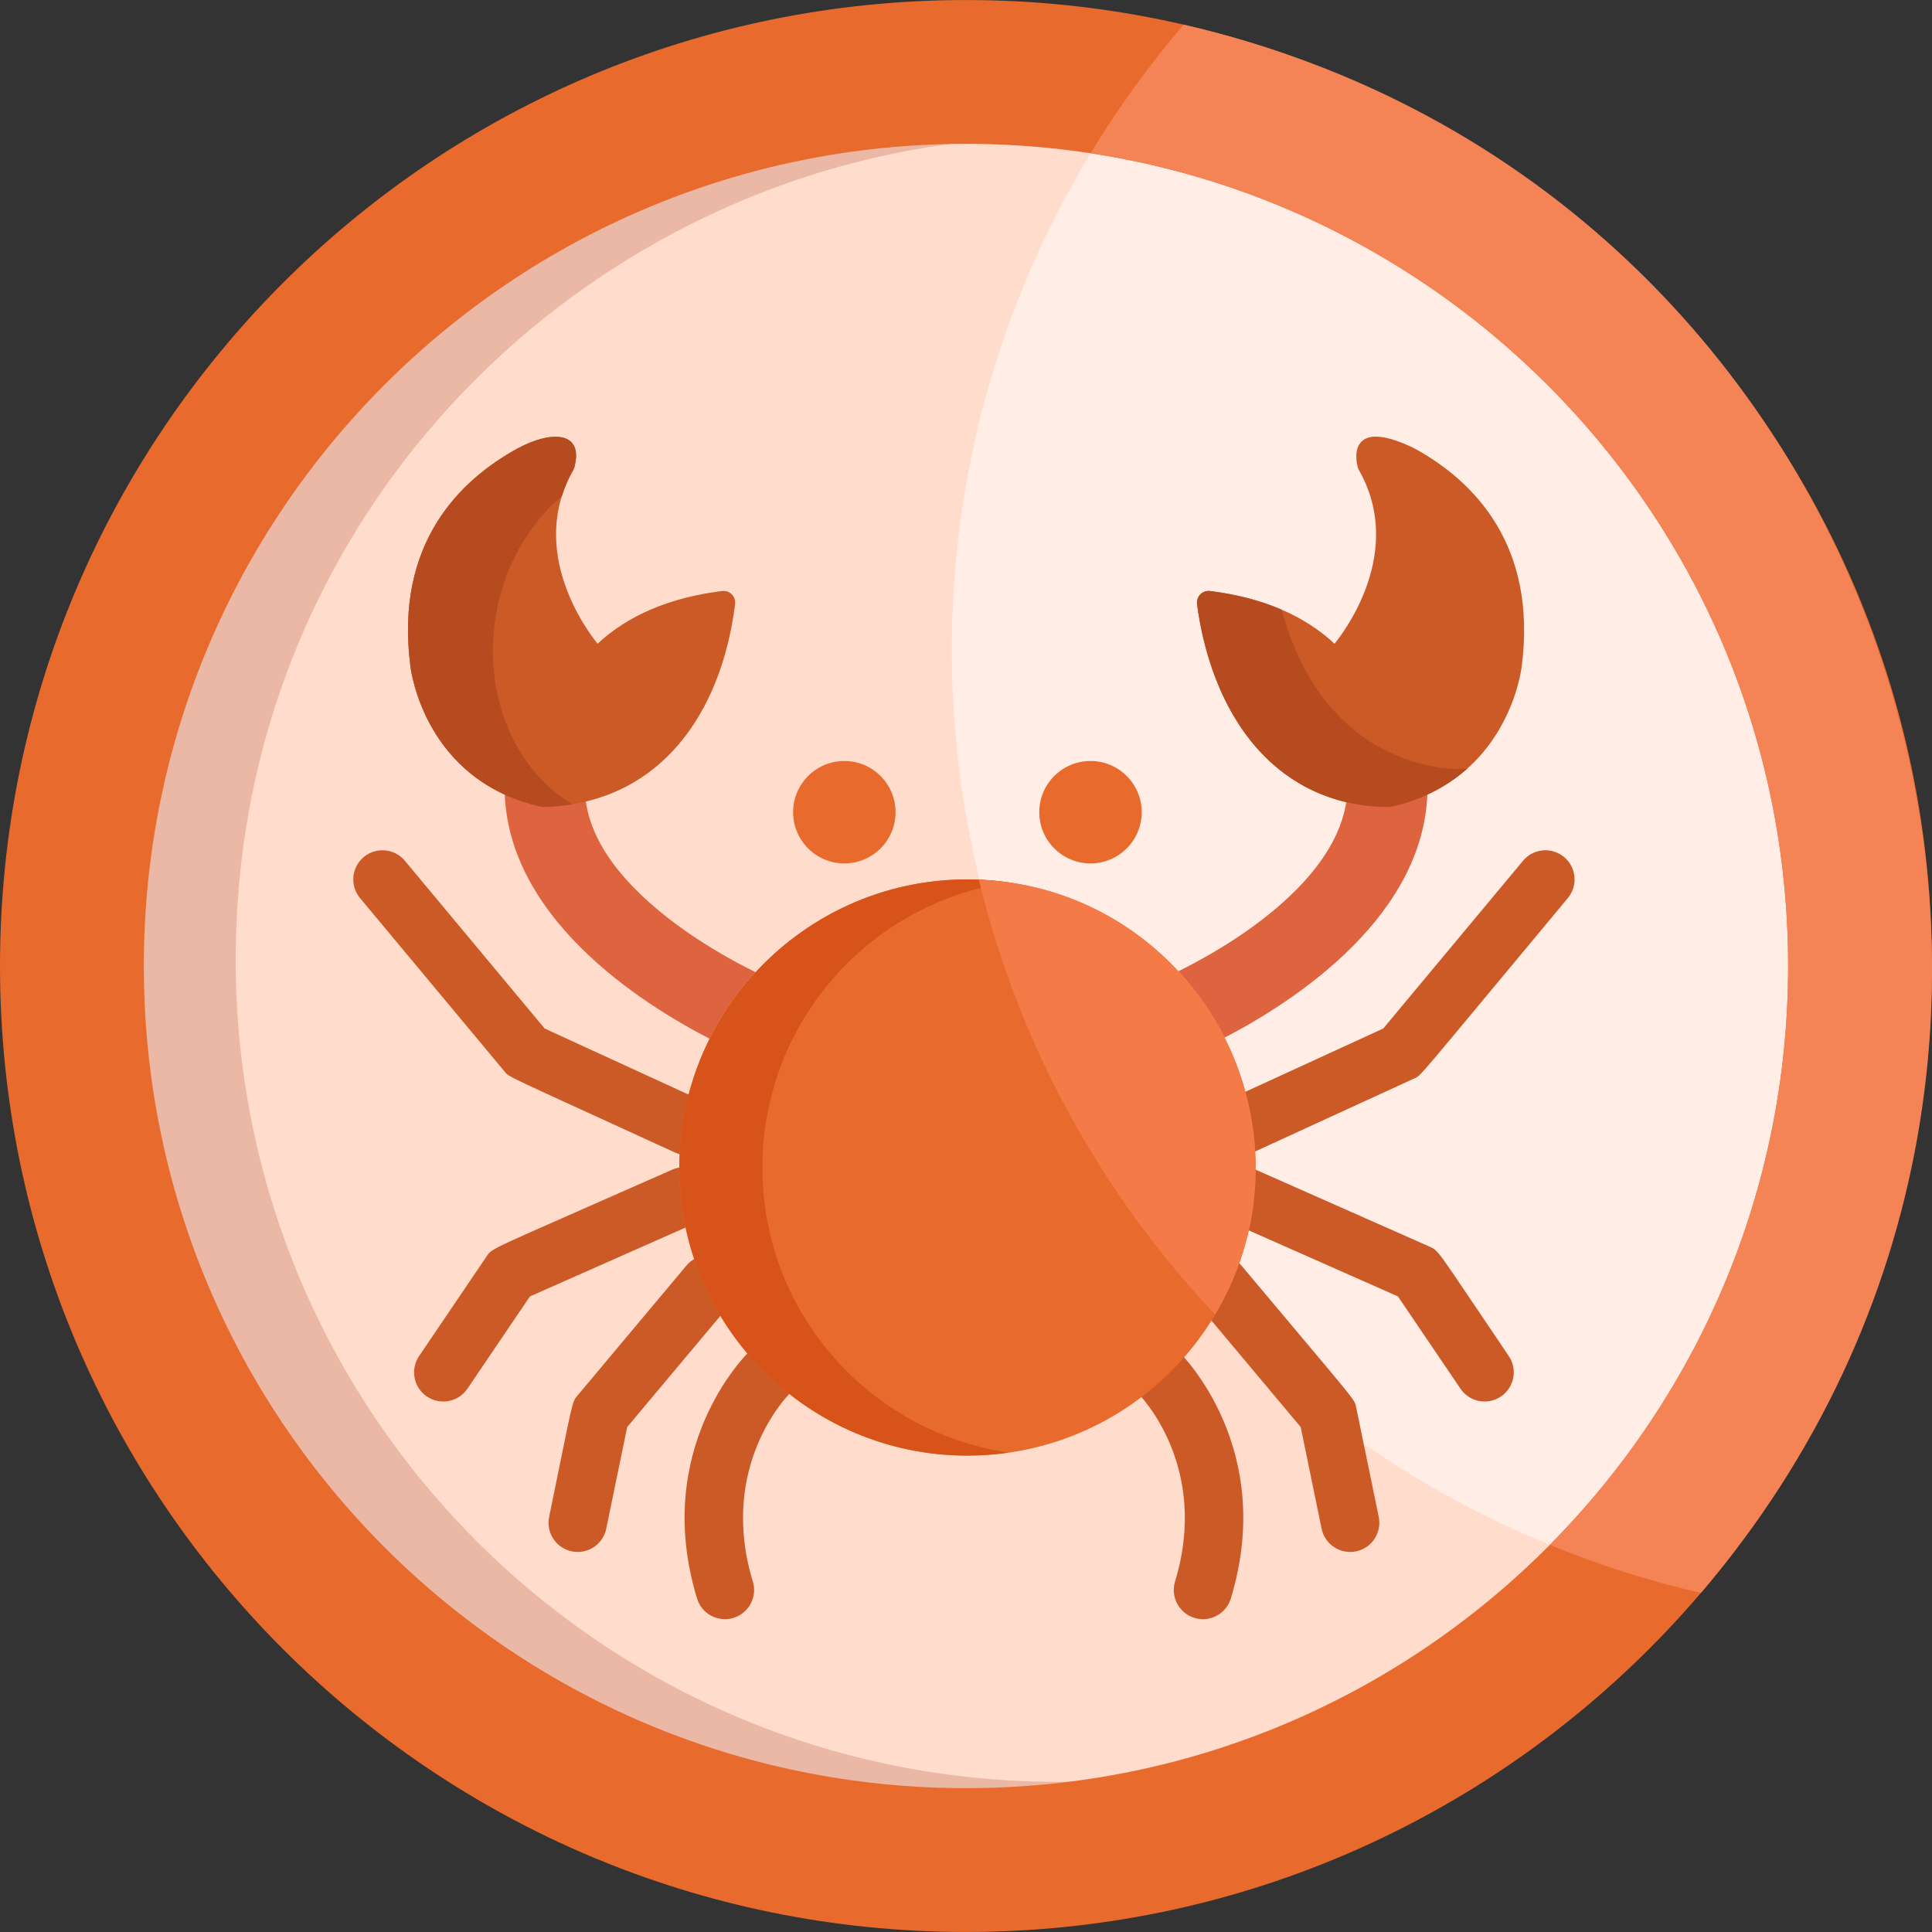<?xml version="1.0" encoding="iso-8859-1"?>
<!-- Generator: Adobe Illustrator 19.0.0, SVG Export Plug-In . SVG Version: 6.00 Build 0)  -->
<svg version="1.1" id="Layer_1" xmlns="http://www.w3.org/2000/svg" xmlns:xlink="http://www.w3.org/1999/xlink" x="0px" y="0px"
	 viewBox="0 0 512 512" style="enable-background:new 0 0 512 512;" xml:space="preserve">
<rect x="0" y="0" width="512" height="512" fill="#333333" stroke="none"/>
<path style="fill:#FFDCCC;" d="M380.191,68.954l-23.3-13.567C209.318-18.979,33.108,88.209,33.108,254.995
	c0,123.373,100.012,223.385,223.383,223.385c123.374,0,223.389-100.011,223.389-223.385
	C479.881,177.369,440.286,108.992,380.191,68.954z"/>
<path style="fill:#EAB8A4;" d="M280.341,472.204c-120.334,0-217.88-97.546-217.88-217.878c0-136.373,122.76-235.79,251.359-215.427
	C177.139,2.136,33.108,104.206,33.108,254.995c0,123.373,100.011,223.385,223.383,223.385c24.046,0,47.198-3.815,68.902-10.846
	C310.856,470.592,295.787,472.204,280.341,472.204z"/>
<path style="fill:#FFEDE6;" d="M415.9,411.471c39.567-40.303,63.981-95.533,63.981-156.475c0-77.626-39.595-146.003-99.69-186.043
	l-23.3-13.566c-20.936-10.55-42.448-17.443-63.952-21.033C205.68,169.486,264.227,353.132,415.9,411.471z"/>
<path style="fill:#E86B2D;" d="M255.994,0.007C114.613,0.007,0,114.62,0,256c0,141.382,114.613,255.993,255.994,255.993
	c141.116,0,255.994-114.353,255.994-255.993C511.988,114.62,397.375,0.007,255.994,0.007z M255.994,473.881
	c-120.33,0-217.879-97.546-217.879-217.88c0-120.331,97.548-217.88,217.879-217.88c119.716,0,217.882,96.968,217.882,217.88
	C473.877,376.334,376.326,473.881,255.994,473.881z"/>
<path style="fill:#F48356;" d="M450.755,422.137C575.002,276.605,500.673,49.595,313.68,6.536
	c-9.113,10.638-17.373,22.033-24.662,34.078C392.667,56.388,473.877,145.886,473.877,256c0,59.831-24.124,114.02-63.164,153.398
	C423.568,414.693,436.944,418.979,450.755,422.137z"/>
<g>
	<path style="fill:#CC5A27;" d="M321.811,301.616c-1.779-3.878-0.08-8.465,3.798-10.247l40.959-18.799l37.048-44.461
		c2.735-3.277,7.607-3.719,10.883-0.989c3.276,2.734,3.722,7.603,0.991,10.884c-41.563,49.875-38.643,46.855-40.885,47.88
		l-42.549,19.533C328.129,307.21,323.574,305.462,321.811,301.616z"/>
	<path style="fill:#CC5A27;" d="M387.04,368.023l-16.571-24.461L326.501,324.1c-3.904-1.728-5.668-6.291-3.941-10.195
		c1.729-3.899,6.293-5.66,10.194-3.937l45.995,20.359c2.704,1.197,1.622,0.299,21.085,29.027c2.394,3.533,1.47,8.337-2.065,10.73
		C394.251,372.476,389.438,371.567,387.04,368.023z"/>
	<path style="fill:#CC5A27;" d="M350.242,405.117l-5.545-26.928l-27.538-32.864c-2.74-3.27-2.31-8.144,0.961-10.884
		c3.27-2.742,8.14-2.311,10.885,0.96c31.2,37.231,29.889,35.122,30.435,37.757l5.938,28.843c0.86,4.181-1.829,8.265-6.01,9.125
		C355.144,411.989,351.096,409.267,350.242,405.117z"/>
	<path style="fill:#CC5A27;" d="M318.792,429.101c-5.18,0-8.905-5.015-7.394-9.978c9.253-30.426-9.081-49.145-9.866-49.926
		c-3.012-2.998-3.051-7.884-0.07-10.911c2.98-3.029,7.829-3.102,10.878-0.135c1.062,1.034,25.91,25.792,13.841,65.467
		C325.168,426.953,322.106,429.101,318.792,429.101z"/>
	<path style="fill:#CC5A27;" d="M178.847,305.416c-46.304-21.256-43.717-19.756-45.26-21.606l-38.172-45.805
		c-2.731-3.281-2.291-8.15,0.988-10.884c3.279-2.731,8.151-2.291,10.885,0.989l37.049,44.461l40.956,18.799
		c3.881,1.782,5.58,6.369,3.803,10.247C187.335,305.453,182.787,307.213,178.847,305.416z"/>
	<path style="fill:#CC5A27;" d="M113.135,370.085c-3.532-2.393-4.457-7.196-2.063-10.728l17.814-26.296
		c1.708-2.525-0.533-1.049,49.265-23.091c3.901-1.728,8.467,0.035,10.196,3.937c1.726,3.903-0.037,8.467-3.94,10.195l-43.969,19.462
		l-16.573,24.461C121.477,371.559,116.661,372.481,113.135,370.085z"/>
	<path style="fill:#CC5A27;" d="M151.535,411.127c-4.177-0.86-6.869-4.944-6.008-9.125c6.475-31.445,5.912-30.25,7.582-32.246
		l28.79-34.355c2.74-3.268,7.614-3.701,10.886-0.96c3.269,2.74,3.699,7.614,0.958,10.884l-27.538,32.864l-5.544,26.928
		C159.813,409.248,155.776,411.99,151.535,411.127z"/>
	<path style="fill:#CC5A27;" d="M184.724,423.619c-12.07-39.674,12.779-64.434,13.841-65.467c3.057-2.975,7.95-2.908,10.927,0.15
		c2.967,3.049,2.907,7.921-0.124,10.9c-0.841,0.835-19.099,19.542-9.861,49.922c1.241,4.081-1.063,8.397-5.143,9.639
		C190.335,430.003,185.977,427.741,184.724,423.619z"/>
</g>
<g>
	<path style="fill:#DD643E;" d="M368.253,211.288c-4.053-0.096-7.775-0.586-11.208-1.388c-1.168,20.898-26.025,38.193-44.773,47.513
		c4.866,5.224,9.006,11.138,12.263,17.575c18.395-9.567,54.211-32.641,53.771-67.071
		C375.328,209.309,371.996,210.468,368.253,211.288z"/>
	<path style="fill:#DD643E;" d="M200.248,257.652c-5.684-2.793-14.769-7.743-23.37-14.481
		c-13.927-10.915-21.261-22.081-21.888-33.272c-3.432,0.802-7.153,1.292-11.206,1.388c-3.742-0.819-7.076-1.978-10.058-3.371
		c-0.438,34.787,36.124,57.979,54.341,67.362C191.296,268.831,195.407,262.9,200.248,257.652z"/>
</g>
<g>
	<circle style="fill:#E86B2D;" cx="223.758" cy="215.242" r="13.573"/>
	<circle style="fill:#E86B2D;" cx="288.991" cy="215.242" r="13.573"/>
</g>
<path style="fill:#CC5A27;" d="M375.406,119.139c-0.112-0.063-0.228-0.121-0.347-0.168c-0.163-0.107-0.236-0.159-0.435-0.256
	c-7.432-3.566-12.24-3.942-14.227-1.21c-1.542,2.112-0.834,5.367-0.577,6.315c0.066,0.256,0.167,0.498,0.298,0.729
	c12.285,21.584-3.857,42.864-6.448,46.048c-8.092-7.554-19.186-12.254-32.985-13.972c-0.953-0.121-1.897,0.207-2.569,0.88
	c-0.674,0.676-0.999,1.624-0.882,2.57c0.633,5.048,2.406,15.004,7.186,24.938c9.352,19.425,25.348,28.841,43.586,28.841
	c0.228,0,0.454-0.025,0.677-0.074c30.693-6.892,34.436-35.897,34.574-37.087C407.474,144.352,390.44,127.542,375.406,119.139z"/>
<path style="fill:#B74B20;" d="M339.683,161.587c-5.602-2.422-11.945-4.085-19-4.962c-0.953-0.121-1.897,0.207-2.569,0.88
	c-0.674,0.676-0.999,1.624-0.882,2.57c0.633,5.048,2.406,15.004,7.186,24.938c9.352,19.425,25.348,28.841,43.586,28.841
	c1.027,0,11.931-2.164,20.905-10.22C386.691,204.265,351.424,205.176,339.683,161.587z"/>
<path style="fill:#CC5A27;" d="M191.358,156.625c-13.801,1.718-24.897,6.418-32.992,13.972c-2.619-3.217-18.728-24.487-6.448-46.055
	c0.134-0.232,0.234-0.477,0.303-0.732c2.563-9.671-6.298-9.72-15.055-4.968c-15.299,8.377-32.643,25.21-28.395,57.776
	c0.146,1.23,3.891,30.272,34.582,37.164c0.223,0.049,0.448,0.074,0.677,0.074c0.029,0,0.061,0,0.09-0.002
	c30.778-0.883,47.083-24.783,50.686-53.78C195.059,158.056,193.327,156.364,191.358,156.625z"/>
<path style="fill:#B74B20;" d="M148.897,131.5c0.717-2.303,1.694-4.628,3.022-6.96c0.134-0.232,0.234-0.477,0.303-0.732
	c2.563-9.671-6.298-9.72-15.055-4.968c-15.299,8.377-32.643,25.21-28.395,57.776c0.146,1.23,3.891,30.272,34.582,37.164
	c0.223,0.049,0.448,0.074,0.677,0.074c0.029,0,0.061,0,0.09-0.002c2.595-0.072,5.097-0.309,7.513-0.693
	C124.639,196.405,123.578,153.208,148.897,131.5z"/>
<path style="fill:#E86B2D;" d="M332.718,309.4c0,42.163-34.181,76.343-76.342,76.343c-42.167,0-76.345-34.181-76.345-76.343
	c0-42.165,34.179-76.345,76.345-76.345C298.537,233.055,332.718,267.237,332.718,309.4z"/>
<path style="fill:#D85319;" d="M202.04,309.4c0-38.425,28.391-70.206,65.338-75.544c-46.37-6.706-87.349,29.274-87.349,75.544
	c0,46.278,40.99,82.247,87.349,75.542C230.431,379.608,202.04,347.825,202.04,309.4z"/>
<path style="fill:#F47B47;" d="M259.42,233.134c10.621,43.927,32.578,83.426,62.604,115.228
	C351.474,298.844,317.198,235.404,259.42,233.134z"/>
<g>
</g>
<g>
</g>
<g>
</g>
<g>
</g>
<g>
</g>
<g>
</g>
<g>
</g>
<g>
</g>
<g>
</g>
<g>
</g>
<g>
</g>
<g>
</g>
<g>
</g>
<g>
</g>
<g>
</g>
</svg>
